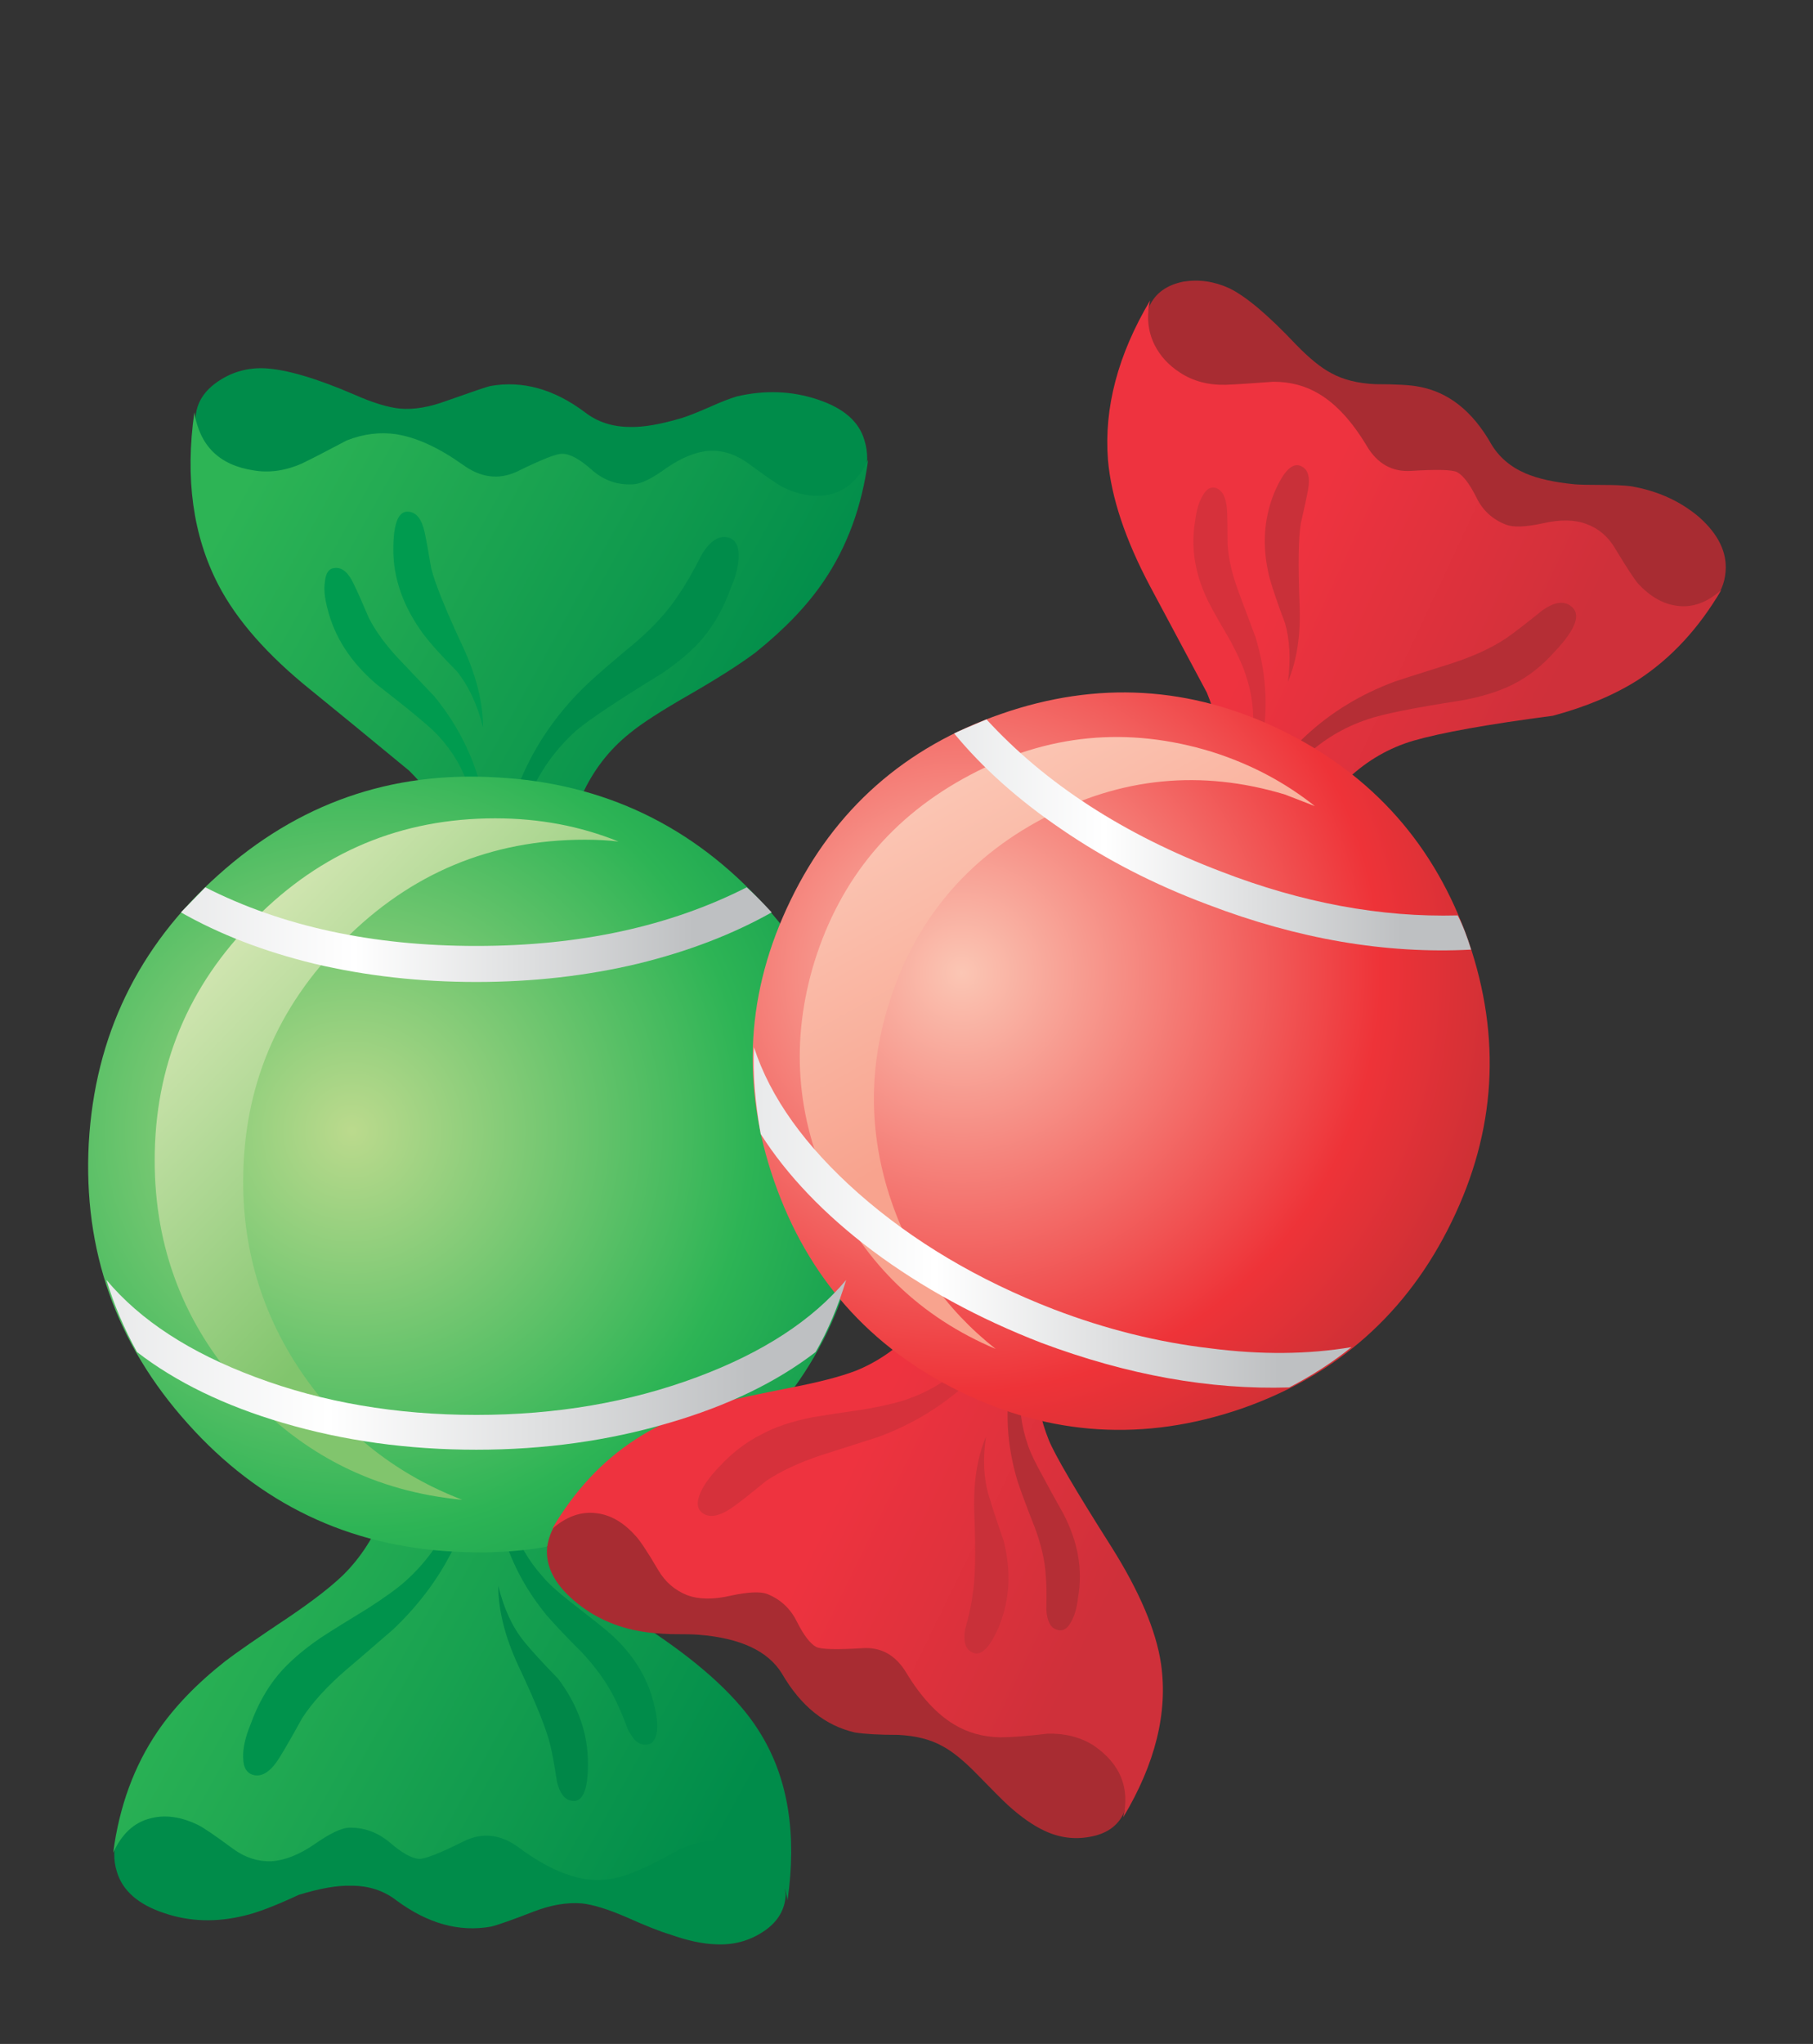 <svg xmlns="http://www.w3.org/2000/svg" xmlns:xlink="http://www.w3.org/1999/xlink" preserveAspectRatio="none" width="284" height="320"><rect width="100%" height="100%" fill="#333333" stroke="none"/><defs><linearGradient id="a" gradientUnits="userSpaceOnUse" x1="408.5" y1="305.9" x2="451.6" y2="329.8" spreadMethod="pad"><stop offset="0%" stop-color="#2DB455"/><stop offset="100%" stop-color="#008C4A"/></linearGradient><linearGradient id="b" gradientUnits="userSpaceOnUse" x1="415.425" y1="213.237" x2="457.675" y2="236.662" spreadMethod="pad"><stop offset="0%" stop-color="#2DB455"/><stop offset="100%" stop-color="#008C4A"/></linearGradient><radialGradient id="c" gradientUnits="userSpaceOnUse" cx="0" cy="0" r="54.613" fx="0" fy="0" gradientTransform="matrix(1 0 0 -1 422.5 269.5)" spreadMethod="pad"><stop offset="0%" stop-color="#BBDA8D"/><stop offset="60%" stop-color="#2DB455"/><stop offset="100%" stop-color="#008C4A"/></radialGradient><linearGradient id="d" gradientUnits="userSpaceOnUse" x1="413.488" y1="253.338" x2="433.613" y2="272.762" spreadMethod="pad"><stop offset="0%" stop-color="#D0E5B0"/><stop offset="100%" stop-color="#81C56D"/></linearGradient><linearGradient id="e" gradientUnits="userSpaceOnUse" x1="464.075" y1="295.462" x2="485.525" y2="305.938" spreadMethod="pad"><stop offset="0%" stop-color="#EE333F"/><stop offset="100%" stop-color="#CF303A"/></linearGradient><linearGradient id="f" gradientUnits="userSpaceOnUse" x1="498.025" y1="225.7" x2="519.675" y2="235.8" spreadMethod="pad"><stop offset="0%" stop-color="#EE333F"/><stop offset="100%" stop-color="#CF303A"/></linearGradient><radialGradient id="g" gradientUnits="userSpaceOnUse" cx="0" cy="0" r="57.2" fx="0" fy="0" gradientTransform="matrix(1 0 0 -1 472.45 256.55)" spreadMethod="pad"><stop offset="0%" stop-color="#FBC6B4"/><stop offset="60%" stop-color="#EE3338"/><stop offset="100%" stop-color="#A82C32"/></radialGradient><linearGradient id="h" gradientUnits="userSpaceOnUse" x1="471.563" y1="240.637" x2="483.837" y2="262.762" spreadMethod="pad"><stop offset="0%" stop-color="#FBC6B4"/><stop offset="100%" stop-color="#F8A38E"/></linearGradient><linearGradient id="i" gradientUnits="userSpaceOnUse" x1="450.475" y1="253.4" x2="407.025" y2="253.4" spreadMethod="pad"><stop offset="0%" stop-color="#BEC0C2"/><stop offset="63.922%" stop-color="#FFF"/><stop offset="100%" stop-color="#E7E8E9"/></linearGradient><linearGradient id="j" gradientUnits="userSpaceOnUse" x1="455.45" y1="288.65" x2="400.95" y2="288.65" spreadMethod="pad"><stop offset="0%" stop-color="#BEC0C2"/><stop offset="63.922%" stop-color="#FFF"/><stop offset="100%" stop-color="#E7E8E9"/></linearGradient><linearGradient id="k" gradientUnits="userSpaceOnUse" x1="508.45" y1="245.25" x2="470.45" y2="245.25" spreadMethod="pad"><stop offset="0%" stop-color="#BEC0C2"/><stop offset="63.922%" stop-color="#FFF"/><stop offset="100%" stop-color="#E7E8E9"/></linearGradient><linearGradient id="l" gradientUnits="userSpaceOnUse" x1="498.462" y1="276.6" x2="454.438" y2="276.6" spreadMethod="pad"><stop offset="0%" stop-color="#BEC0C2"/><stop offset="63.922%" stop-color="#FFF"/><stop offset="100%" stop-color="#E7E8E9"/></linearGradient><path fill="#FFF" fill-opacity="0" d="M284 0H0v320h284V0z" id="m"/><path fill="#008C4A" d="M403.3 327.2q-.5 1.5-.05 2.95.7 2.35 3.9 3.4 3.1 1.05 6.55.2 1.55-.35 4.45-1.7 2.6-.8 4.3-.75 2.15 0 3.7 1.2 3.85 2.85 7.75 2.15.85-.2 3.55-1.25 2.1-.8 3.9-.65 1.4.15 3.7 1.15 2.35 1.05 3.55 1.4 2.1.75 3.75.8 2.1.1 3.8-1 1.8-1.15 1.9-3.05l-.75-5.7-4.95-3.75-26.15-4.4q-5.15.35-10.15 1.45-7.1 1.6-10.35 4.25-1.8 1.45-2.4 3.3z" id="n"/><path fill="url(#a)" d="M435.7 295.25l-9.05-2q-.5 8.3-4.85 12.6-1.5 1.45-4.45 3.45-3.9 2.6-5.2 3.6-3.5 2.75-5.55 5.75-2.9 4.25-3.65 9.95 1.05-2.3 3-2.8 1.8-.5 3.9.5.65.3 2.95 2 1.45 1.05 3.1 1 1.65-.1 3.55-1.4 1.85-1.3 2.8-1.35 1.85-.05 3.35 1.2 1.5 1.3 2.4 1.35.7.05 3.7-1.45 2.25-1.1 4.45.5 2.95 2.2 5.45 2.6 2.05.3 4.1-.6 1.4-.55 3.7-1.85 2-.9 3.95-.55 1.8.3 3.05 1.35 1.45 1.3 1.8 3.4 1.15-8.1-2.15-13.55-2.25-3.8-7.9-7.75-7.1-4.9-8.55-6.4-3.95-4.05-3.9-9.55z" id="o"/><path fill="#008C4A" d="M435 296.05l-.85-.45q-.45 7.8 4.35 13.6 1 1.15 2.9 3.05 1.65 1.8 2.5 3.45.5.9 1.2 2.75.65 1.4 1.55 1.3.7-.05.85-1.1.1-.9-.25-2.25-.85-3.5-4-6.1-.1-.1-2.85-2.25-1.6-1.25-2.25-2.05-3.5-3.85-3.15-9.95z" id="p"/><path fill="#00934C" d="M433.25 294.15l-1.15.45q-.35 7.45-5.25 11.8-.95.85-3.05 2.2-2.55 1.55-3.85 2.4-2.2 1.5-3.5 3.05-1.4 1.7-2.25 4.05-.65 1.6-.6 2.7 0 1.25.9 1.45 1.05.2 2.05-1.4.6-.95 1.9-3.3 1.25-1.9 3.5-3.85 1.3-1.1 3.95-3.4 6.8-6.45 7.35-16.15z" id="q"/><path fill="#008748" d="M434.5 306.75q0 3 1.65 6.55 2.15 4.55 2.6 6.45.25 1 .55 3 .35 1.5 1.25 1.6 1.3.2 1.3-3.05 0-3.7-2.45-6.95-1.9-1.95-2.75-3-1.45-1.75-2.15-4.6z" id="r"/><path fill="#008C4A" d="M451.7 223.45q7.1-1.6 10.35-4.25 1.85-1.4 2.45-3.25.45-1.55 0-3-.65-2.3-3.85-3.35-3.15-1.05-6.6-.25-.85.25-2.3.9-1.5.65-2.15.85-2.65.8-4.3.75-2.15 0-3.7-1.2-3.8-2.85-7.75-2.15-.3.05-3.55 1.2-2.15.8-3.85.65-1.5-.15-3.75-1.15-4.65-2-7.3-2.15-2.05-.1-3.75 1-1.85 1.2-1.95 3.05l.75 5.65 4.95 3.75 26.15 4.4q5.2-.35 10.15-1.45z" id="s"/><path fill="url(#b)" d="M464.8 214.55q-1.05 2.25-3 2.8-1.75.45-3.85-.5-.65-.3-2.95-2-1.5-1.1-3.15-1.05-1.65.1-3.55 1.4-1.85 1.35-2.8 1.35-1.85.1-3.3-1.15-1.5-1.35-2.45-1.35-.65-.05-3.7 1.45-2.25 1.05-4.45-.55-2.95-2.1-5.45-2.5-2-.3-4.05.5-2.55 1.35-3.7 1.9-2.05.9-4 .55-4.15-.65-4.8-4.75-1.15 8.1 1.95 14.1 2.25 4.35 7.6 8.65 2.9 2.35 8.05 6.6 3.75 3.7 3.5 7.8l9.05 1.3q.45-8.1 5.5-12.15 1.45-1.2 4.95-3.2 3.55-2.05 5.4-3.45 3.55-2.85 5.55-5.8 2.9-4.25 3.65-9.95z" id="t"/><path fill="#009B4F" d="M420.5 226.7q.85 3.5 4 6.2 4.2 3.25 5.1 4.25 3.55 3.85 3.15 9.95l.95.4q.3-7.8-4.45-13.6l-2.9-3.05q-1.6-1.7-2.45-3.35-.85-2-1.25-2.8-.65-1.4-1.55-1.3-.7.05-.8 1.1-.15.9.2 2.2z" id="u"/><path fill="#008C4A" d="M449.3 225.55q-1.25 1.95-3.5 3.9-2.6 2.15-3.95 3.4-6.8 6.45-7.35 16.1l1.15-.45q.35-7.4 5.25-11.8 1.6-1.35 6.9-4.6 2.2-1.45 3.5-3 1.4-1.7 2.25-4.05.65-1.55.65-2.65 0-1.3-.9-1.5-1.1-.25-2.1 1.35-1.15 2.25-1.9 3.3z" id="v"/><path fill="#009B4F" d="M433.25 236.45q0-3.05-1.65-6.6-2.15-4.6-2.6-6.45-.35-2.1-.55-3-.35-1.5-1.25-1.6-1.3-.2-1.3 3.1 0 3.55 2.45 6.9.95 1.25 2.75 3.05 1.45 1.8 2.15 4.6z" id="w"/><path fill="url(#c)" d="M453.85 295.9q9.85-8.8 10.6-21.9.7-13.15-8.1-22.95-8.85-9.8-21.95-10.5-13.05-.8-22.85 8-9.85 8.8-10.6 21.95-.7 13.15 8.1 22.95 8.8 9.85 21.9 10.5 13.1.75 22.9-8.05z" id="x"/><path fill="url(#d)" d="M441.6 245.65q1.5 0 2.75.15-4.7-1.9-10.1-1.9-11.55 0-19.7 8.25-8.2 8.2-8.2 19.75 0 10.85 7.3 18.85 7.25 7.95 17.9 8.95-7.95-3.05-12.9-10.05-5.05-7.2-5.05-16 0-11.55 8.25-19.75 8.2-8.25 19.75-8.25z" id="y"/><path fill="#A82C32" d="M467.25 318.95q2.15.1 3.6.9 1.25.65 2.9 2.35 1.85 1.9 2.5 2.5 1.6 1.45 3 2.1 1.8.85 3.7.5 2.05-.35 2.8-1.95l1.45-5.35-2.95-5L463 301.6q-4.55-1.65-9.4-2.5-6.8-1.25-10.6-.1-2.1.6-3.3 2-1 1.15-1.2 2.6-.2 2.3 2.2 4.35 2.4 2.05 5.65 2.55.9.15 2.3.2 1.7 0 2.25.05 5.15.4 6.85 3.2 2.3 3.95 5.95 4.8 1.25.2 3.55.2z" id="z"/><path fill="url(#e)" d="M479.7 285.05l-7.1-5.15q-3.45 7.1-8.85 9.25-1.85.7-5.2 1.35-4.3.85-5.85 1.25-4.15 1.15-6.95 3-4.1 2.65-6.85 7.35 1.75-1.55 3.65-1.3 1.7.2 3.15 1.8.55.55 1.9 2.85.85 1.45 2.35 2.05 1.45.55 3.6.05 2.1-.45 2.95-.15 1.65.65 2.45 2.25.85 1.7 1.6 2.1.6.3 3.8.1 2.3-.15 3.6 2.05 1.8 2.95 3.9 4.2 1.65 1 3.75 1.05 1.4 0 3.9-.3 2.15-.05 3.75.95 3.3 2.25 2.45 5.9 3.95-6.6 3.1-12.55-.6-4.1-4.1-9.65-4.35-6.85-5.1-8.7-2-4.95.1-9.75z" id="A"/><path fill="#B52E35" d="M478.75 285.45l-.55-.7q-3.25 6.5-1.15 13.45.45 1.35 1.4 3.75.8 2.15.9 3.9.1 1 .05 2.85.1 1.45.9 1.65.65.2 1.1-.6.45-.75.6-2.05.6-3.4-1.2-6.85-1.15-2.05-1.65-3-.95-1.7-1.25-2.6-1.65-4.7.85-9.8z" id="B"/><path fill="#D6313B" d="M478 283.15l-1.15-.05q-1.4 2.95-3.65 5.1-2.35 2.3-5.3 3.3-1.15.4-3.45.8-2.8.4-4.25.65-2.5.5-4.15 1.4-1.9.95-3.5 2.7-1.1 1.15-1.5 2.1-.5 1.15.2 1.65.85.6 2.4-.45.85-.6 2.8-2.2 1.8-1.2 4.5-2.1 1.55-.5 4.7-1.5 8.35-3.1 12.35-11.4z" id="C"/><path fill="#C93039" d="M473.5 300.9q.2 4.7-.15 6.6-.1 1-.6 2.8-.25 1.45.5 1.85 1.1.7 2.3-2.15 1.3-3.25.35-6.95-.85-2.45-1.2-3.65-.65-2.1-.25-4.85-1.1 2.6-.95 6.35z" id="D"/><path fill="#A82C32" d="M530.6 228.3q2.15-.6 3.35-2 1-1.2 1.1-2.6.2-2.35-2.15-4.45-2.35-2-5.65-2.55-.8-.1-2.3-.1-1.6 0-2.25-.05-2.55-.25-4.05-.9-1.85-.8-2.8-2.4-2.3-4.05-5.95-4.7-1-.2-3.55-.2-2.15-.1-3.6-.9-1.25-.65-2.9-2.35-3.4-3.6-5.45-4.6-1.85-.85-3.75-.55-2.05.4-2.8 2l-1.45 5.25 2.95 5.1 21.25 13.4q4.6 1.6 9.4 2.45 6.8 1.25 10.6.15z" id="E"/><path fill="url(#f)" d="M527.9 232.55q4.05-2.65 6.8-7.35-1.75 1.55-3.6 1.3-1.7-.2-3.2-1.8-.45-.5-1.9-2.9-.85-1.45-2.35-2-1.45-.55-3.6-.05-2.1.45-3 .1-1.65-.65-2.4-2.2-.85-1.7-1.6-2.1-.6-.3-3.75-.1-2.35.15-3.65-2.05-1.8-3-3.9-4.25-1.65-1-3.75-1-2.65.2-3.9.25-2.15.05-3.75-1-1.4-.9-2.1-2.3-.8-1.65-.35-3.6-3.95 6.65-3.45 13.05.4 4.6 3.45 10.35 1.65 3.1 4.65 8.7 1.9 4.6.2 8.1l7.4 4.5q3.4-6.9 9.3-8.65 3.45-1 11.45-2.05 4.1-1.1 7-2.95z" id="F"/><path fill="#D6313B" d="M492.2 217.5q-.45.75-.6 2-.6 3.45 1.2 6.9.55 1.05 1.7 3 .9 1.7 1.2 2.65 1.65 4.7-.85 9.8l.65.7q3.1-6.65 1.05-13.45-.95-2.55-1.4-3.75-.8-2.15-.9-3.9 0-2-.05-2.85-.1-1.45-.9-1.75-.65-.2-1.1.65z" id="G"/><path fill="#B52E35" d="M495.6 244.15h1.15q3.25-6.45 8.95-8.35 1.85-.65 7.7-1.55 2.5-.45 4.2-1.3 1.9-.95 3.45-2.7 2.65-2.8 1.3-3.75-.9-.65-2.35.4-1.85 1.5-2.85 2.2-1.75 1.2-4.5 2.1-4.6 1.45-4.7 1.5-8.35 3.1-12.35 11.45z" id="H"/><path fill="#C93039" d="M499.2 232.7q1.1-2.6.95-6.3-.2-4.85.1-6.65.45-1.95.6-2.8.25-1.45-.5-1.85-1.1-.65-2.3 2.2-1.3 3.25-.35 6.95.4 1.4 1.25 3.65.6 2.05.25 4.8z" id="I"/><path fill="url(#g)" d="M458.45 250.6q-5.45 11.2-1.35 23t15.25 17.25q11.15 5.45 23 1.4 11.8-4.1 17.25-15.3 5.45-11.15 1.4-22.95-4.1-11.8-15.3-17.3-11.2-5.45-23-1.35-11.85 4.1-17.25 15.25z" id="J"/><path fill="url(#h)" d="M460.4 255.65q-2.95 9.65 1.35 18.75 4.3 9.05 13.5 12.95-6.25-4.95-8.7-12.55-2.5-7.8-.1-15.55 3.15-10.3 12.7-15.35 9.5-5.05 19.8-1.95l2.45.95q-3.7-2.95-8.45-4.45-10.3-3.15-19.8 1.9-9.55 5.05-12.75 15.3z" id="K"/><path fill="url(#i)" d="M432.7 254.35q-12.75 0-22.2-4.8l-2 2.05q4.75 2.7 10.9 4.2 6.35 1.5 13.3 1.5 6.95 0 13.25-1.5 6.15-1.5 10.95-4.2-1.3-1.4-2.05-2.05-9.45 4.8-22.15 4.8z" id="L"/><path fill="url(#j)" d="M432.7 292.75q-9.85 0-18.1-3.1-8.05-3-12.2-7.95.9 3 2.5 5.9 4.8 3.7 11.95 5.8 7.45 2.2 15.85 2.2 8.35 0 15.8-2.2 7.2-2.1 12-5.8 1.5-2.6 2.5-5.9-4.15 4.95-12.2 7.95-8.3 3.1-18.1 3.1z" id="M"/><path fill="url(#k)" d="M474.5 235.8q-2.15.9-2.65 1.15 3.5 4.25 8.8 7.85 5.4 3.7 11.95 6.15 11.1 4.25 21.6 3.7-.5-1.65-1.1-2.8-9.45.25-19.4-3.6-11.95-4.55-19.2-12.45z" id="N"/><path fill="url(#l)" d="M480 284.1q-9.3-3.6-16-9.5-6.55-5.8-8.55-11.95-.15 3.2.55 7.1 3.25 5.1 9.15 9.55 6.1 4.55 13.85 7.55 10.55 3.95 20.3 3.65 2.8-1.45 5.1-3.3-5.35.9-11.55.1-6.45-.75-12.85-3.2z" id="O"/></defs><use xlink:href="#m"/><use xlink:href="#n" transform="matrix(1.912 0 0 1.912 -752.71 -338.217)"/><use xlink:href="#o" transform="matrix(1.912 0 0 1.912 -752.71 -338.217)"/><use xlink:href="#p" transform="matrix(1.912 0 0 1.912 -752.71 -338.217)"/><use xlink:href="#q" transform="matrix(1.912 0 0 1.912 -752.71 -338.217)"/><use xlink:href="#r" transform="matrix(1.912 0 0 1.912 -752.71 -338.217)"/><use xlink:href="#s" transform="matrix(1.912 0 0 1.912 -752.71 -338.217)"/><use xlink:href="#t" transform="matrix(1.912 0 0 1.912 -752.71 -338.217)"/><use xlink:href="#u" transform="matrix(1.912 0 0 1.912 -752.71 -338.217)"/><use xlink:href="#v" transform="matrix(1.912 0 0 1.912 -752.71 -338.217)"/><use xlink:href="#w" transform="matrix(1.912 0 0 1.912 -752.71 -338.217)"/><use xlink:href="#x" transform="matrix(1.912 0 0 1.912 -752.71 -338.217)"/><use xlink:href="#y" transform="matrix(1.912 0 0 1.912 -752.71 -338.217)"/><use xlink:href="#z" transform="matrix(1.912 0 0 1.912 -752.71 -338.217)"/><use xlink:href="#A" transform="matrix(1.912 0 0 1.912 -752.71 -338.217)"/><use xlink:href="#B" transform="matrix(1.912 0 0 1.912 -752.71 -338.217)"/><use xlink:href="#C" transform="matrix(1.912 0 0 1.912 -752.71 -338.217)"/><use xlink:href="#D" transform="matrix(1.912 0 0 1.912 -752.71 -338.217)"/><use xlink:href="#E" transform="matrix(1.912 0 0 1.912 -752.71 -338.217)"/><use xlink:href="#F" transform="matrix(1.912 0 0 1.912 -752.71 -338.217)"/><use xlink:href="#G" transform="matrix(1.912 0 0 1.912 -752.71 -338.217)"/><use xlink:href="#H" transform="matrix(1.912 0 0 1.912 -752.71 -338.217)"/><use xlink:href="#I" transform="matrix(1.912 0 0 1.912 -752.71 -338.217)"/><use xlink:href="#J" transform="matrix(1.912 0 0 1.912 -752.71 -338.217)"/><use xlink:href="#K" transform="matrix(1.912 0 0 1.912 -752.71 -338.217)"/><use xlink:href="#L" transform="matrix(1.912 0 0 1.912 -752.71 -338.217)"/><use xlink:href="#M" transform="matrix(1.912 0 0 1.912 -752.71 -338.217)"/><use xlink:href="#N" transform="matrix(1.912 0 0 1.912 -752.71 -338.217)"/><use xlink:href="#O" transform="matrix(1.912 0 0 1.912 -752.71 -338.217)"/></svg>